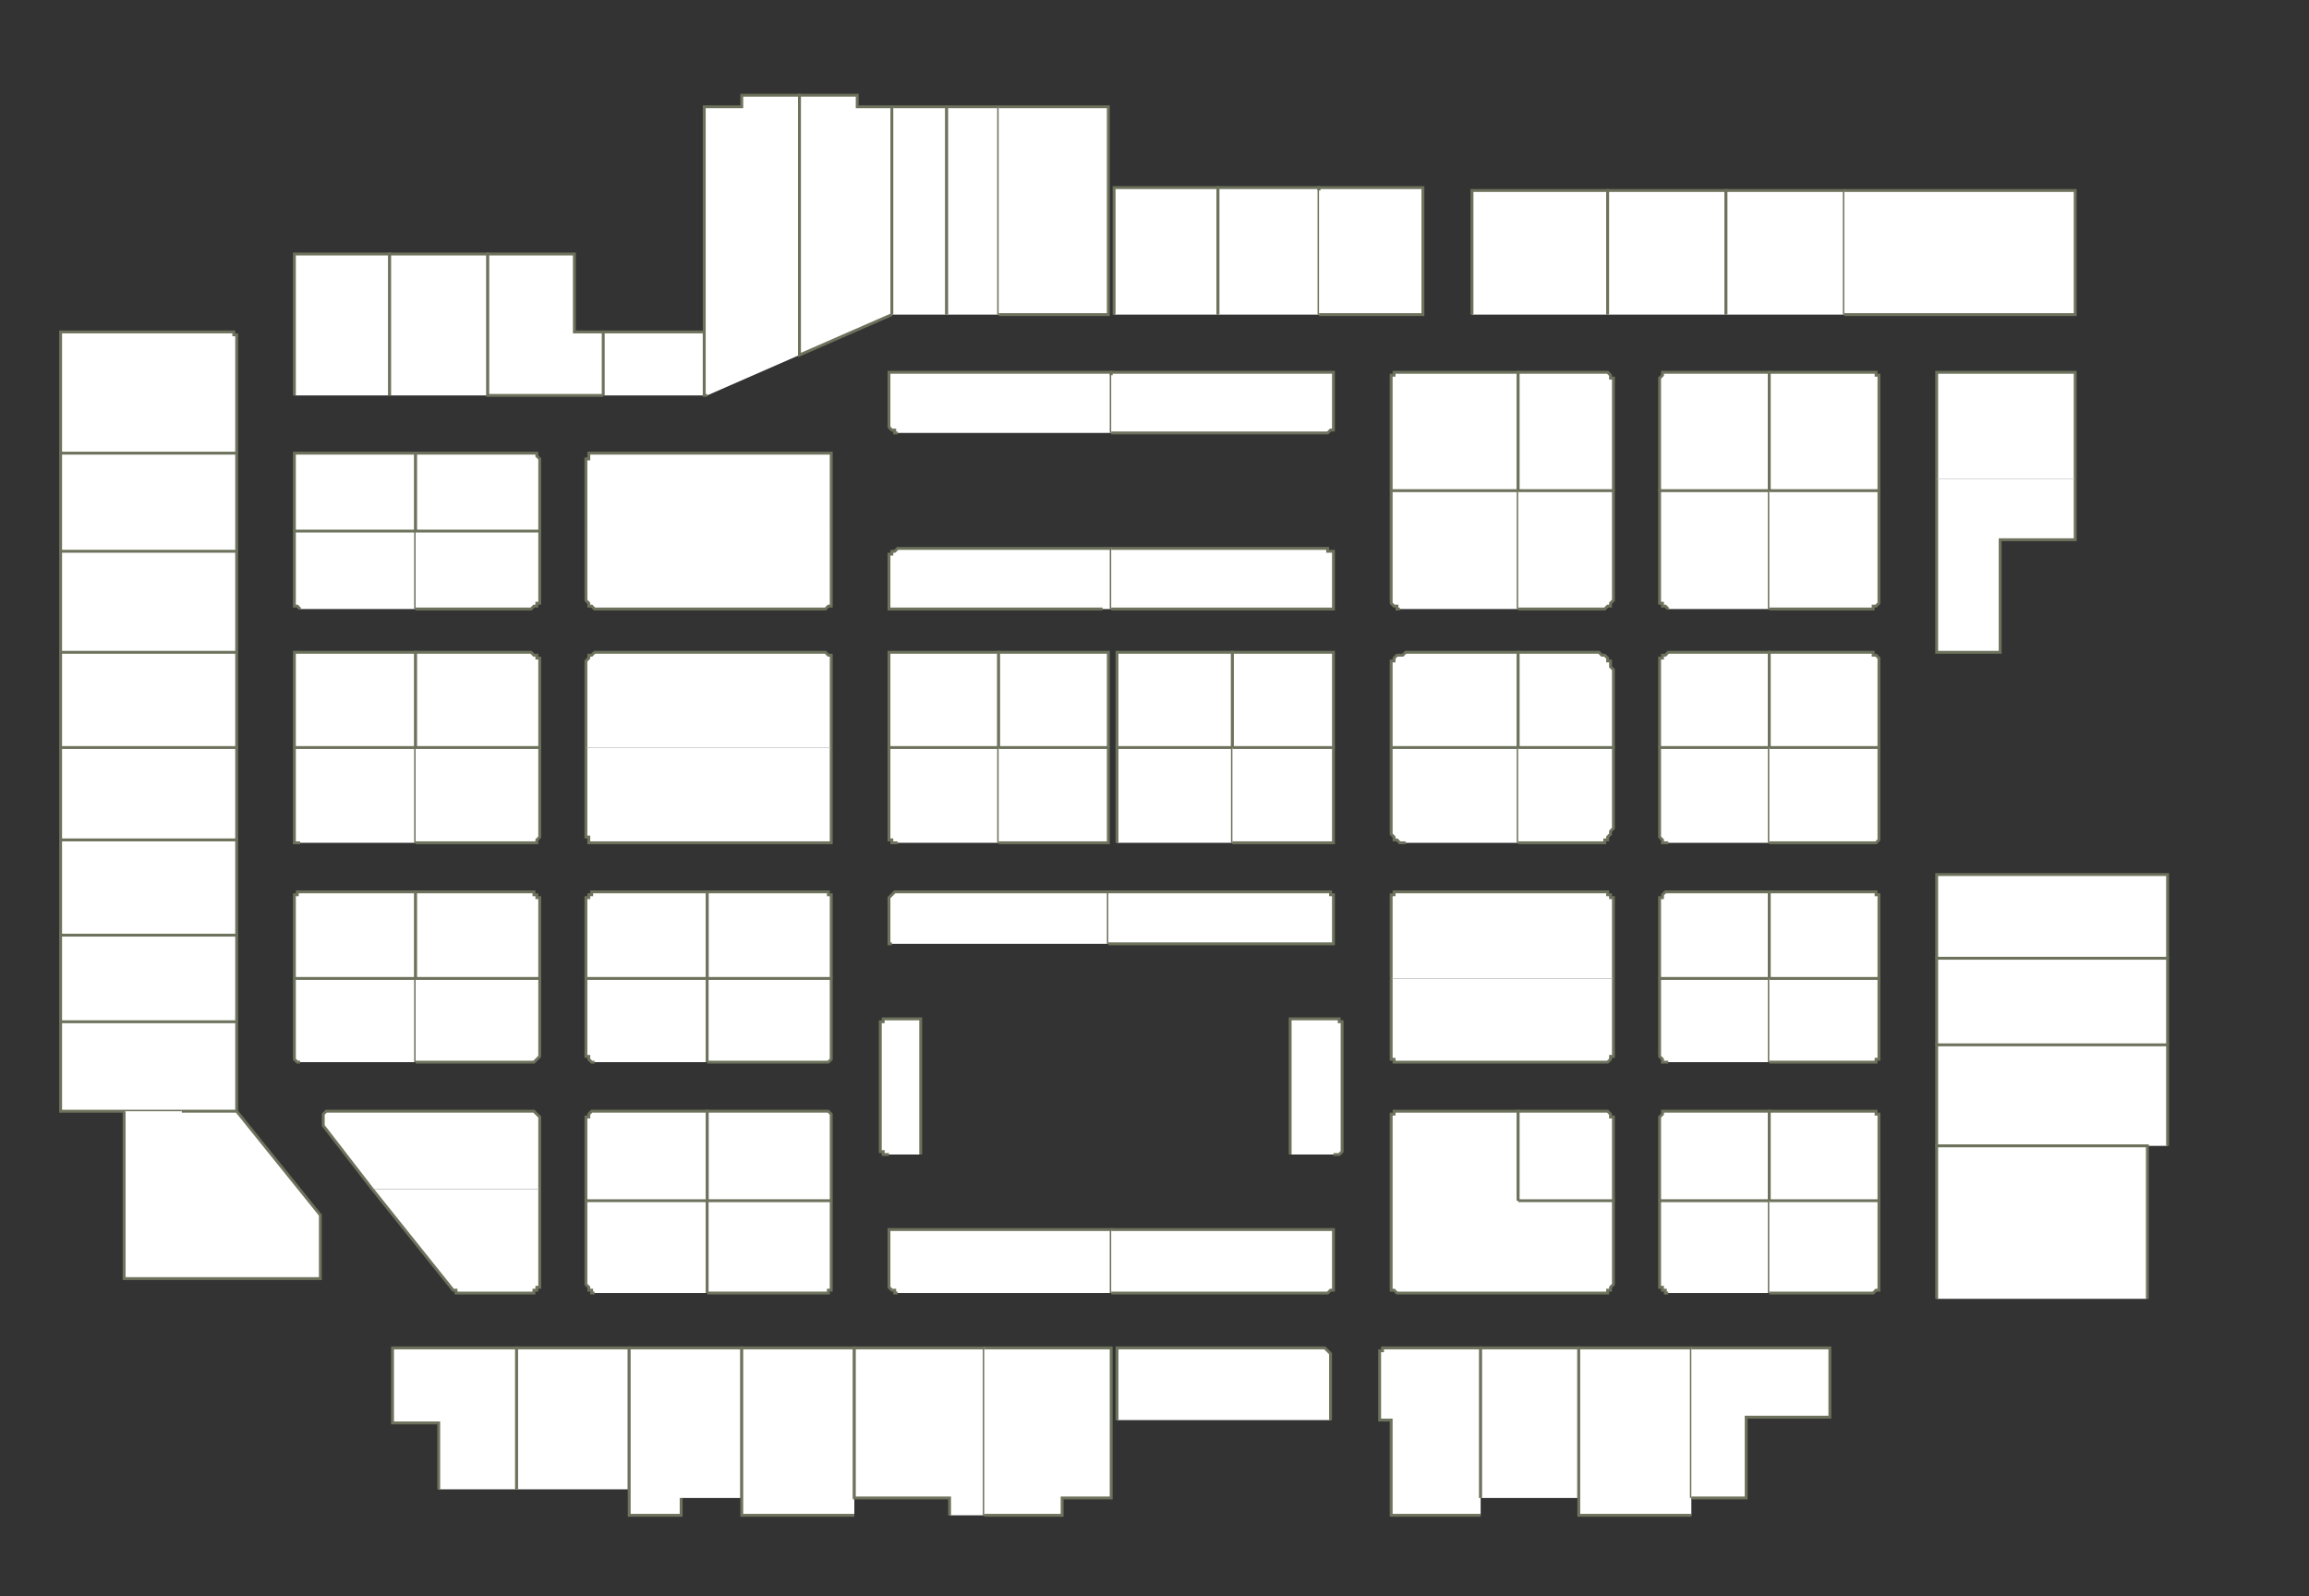 <?xml version="1.0" encoding="utf-8" ?>
<svg baseProfile="full" height="553" version="1.1" width="800" xmlns="http://www.w3.org/2000/svg" xmlns:ev="http://www.w3.org/2001/xml-events" xmlns:xlink="http://www.w3.org/1999/xlink"><rect width="100%" height="100%" fill="#333333" stroke="none"/><defs /><g id="3A01" stroke="red"><polyline fill="#FFFFFF" points="21,157 21,115 79,115 80,115 80,115 81,115 81,115 81,116 82,116 82,116 82,117 82,117 82,118 82,157" stroke="#6d725c" /></g><g id="3A02" stroke="red"><polyline fill="#FFFFFF" points="21,191 21,157 82,157 82,191" stroke="#6d725c" /></g><g id="3A03" stroke="red"><polyline fill="#FFFFFF" points="102,137 102,88 135,88 135,137" stroke="#6d725c" /></g><g id="3A04" stroke="red"><polyline fill="#FFFFFF" points="102,184 102,159 102,159 102,159 102,158 102,158 102,157 103,157 103,157 103,157 104,157 104,157 144,157 144,184" stroke="#6d725c" /></g><g id="3A05" stroke="red"><polyline fill="#FFFFFF" points="135,137 135,88 169,88 169,137" stroke="#6d725c" /></g><g id="3A06" stroke="red"><polyline fill="#FFFFFF" points="144,184 144,157 184,157 184,157 185,157 185,157 185,157 186,157 186,158 186,158 187,159 187,159 187,159 187,184" stroke="#6d725c" /></g><g id="3A07" stroke="red"><polyline fill="#FFFFFF" points="209,137 169,137 169,88 199,88 199,115 209,115" stroke="#6d725c" /></g><g id="3A08" stroke="red"><polyline fill="#FFFFFF" points="203,184 203,159 203,159 204,159 204,158 204,158 204,157 205,157 205,157 205,157 206,157 206,157 286,157 286,157 287,157 287,157 287,157 288,157 288,158 288,158 288,159 288,159 288,159 288,184" stroke="#6d725c" /></g><g id="3A09" stroke="red"><polyline fill="#FFFFFF" points="209,137 209,115 244,115 244,129 244,136 244,137" stroke="#6d725c" /></g><g id="3A11" stroke="red"><polyline fill="#FFFFFF" points="245,137 244,137 244,136 244,129 244,115 244,37 257,37 257,33 277,33 277,123" stroke="#6d725c" /></g><g id="3A13" stroke="red"><polyline fill="#FFFFFF" points="309,109 277,123 277,33 297,33 297,37 309,37" stroke="#6d725c" /></g><g id="3A15A" stroke="red"><polyline fill="#FFFFFF" points="309,109 309,37 328,37 328,109" stroke="#6d725c" /></g><g id="3A15B" stroke="red"><polyline fill="#FFFFFF" points="328,109 328,37 346,37 346,109" stroke="#6d725c" /></g><g id="3A16" stroke="red"><polyline fill="#FFFFFF" points="311,150 310,150 310,150 310,149 309,149 309,149 309,149 308,148 308,148 308,147 308,147 308,129 385,129 385,130 385,150" stroke="#6d725c" /></g><g id="3A17" stroke="red"><polyline fill="#FFFFFF" points="346,37 384,37 384,109 346,109" stroke="#6d725c" /></g><g id="3A18" stroke="red"><polyline fill="#FFFFFF" points="385,130 385,129 462,129 462,147 462,147 462,148 462,148 462,149 462,149 461,149 461,149 460,150 460,150 460,150 385,150" stroke="#6d725c" /></g><g id="3A19" stroke="red"><polyline fill="#FFFFFF" points="386,109 386,65 422,65 422,66 422,109" stroke="#6d725c" /></g><g id="3A21" stroke="red"><polyline fill="#FFFFFF" points="422,109 422,66 422,65 457,65 457,66 457,109" stroke="#6d725c" /></g><g id="3A23" stroke="red"><polyline fill="#FFFFFF" points="457,66 457,65 493,65 493,109 457,109" stroke="#6d725c" /></g><g id="3A25" stroke="red"><polyline fill="#FFFFFF" points="510,109 510,66 557,66 557,109" stroke="#6d725c" /></g><g id="3A26A" stroke="red"><polyline fill="#FFFFFF" points="482,170 482,132 482,131 482,131 482,130 482,130 483,130 483,129 483,129 484,129 484,129 485,129 526,129 526,170" stroke="#6d725c" /></g><g id="3A26B" stroke="red"><polyline fill="#FFFFFF" points="526,170 526,129 556,129 556,129 557,129 557,129 557,129 558,130 558,130 558,130 558,131 559,131 559,132 559,170" stroke="#6d725c" /></g><g id="3A27A1" stroke="red"><polyline fill="#FFFFFF" points="557,109 557,66 598,66 598,109" stroke="#6d725c" /></g><g id="3A27A2" stroke="red"><polyline fill="#FFFFFF" points="598,109 598,66 639,66 639,109" stroke="#6d725c" /></g><g id="3A27B" stroke="red"><polyline fill="#FFFFFF" points="639,66 719,66 719,109 639,109" stroke="#6d725c" /></g><g id="3A28" stroke="red"><polyline fill="#FFFFFF" points="575,170 575,132 575,131 575,131 576,130 576,130 576,130 576,129 577,129 577,129 578,129 578,129 613,129 613,170" stroke="#6d725c" /></g><g id="3A30" stroke="red"><polyline fill="#FFFFFF" points="613,170 613,129 648,129 649,129 649,129 650,129 650,129 650,130 651,130 651,130 651,131 651,131 651,132 651,170" stroke="#6d725c" /></g><g id="3A32" stroke="red"><polyline fill="#FFFFFF" points="671,166 671,129 719,129 719,166" stroke="#6d725c" /></g><g id="3B01" stroke="red"><polyline fill="#FFFFFF" points="21,226 21,191 82,191 82,226" stroke="#6d725c" /></g><g id="3B02" stroke="red"><polyline fill="#FFFFFF" points="21,259 21,226 82,226 82,259" stroke="#6d725c" /></g><g id="3B03" stroke="red"><polyline fill="#FFFFFF" points="104,211 104,211 103,210 103,210 103,210 102,210 102,209 102,209 102,209 102,208 102,208 102,184 144,184 144,211" stroke="#6d725c" /></g><g id="3B04" stroke="red"><polyline fill="#FFFFFF" points="102,259 102,229 102,226 144,226 144,259" stroke="#6d725c" /></g><g id="3B05" stroke="red"><polyline fill="#FFFFFF" points="144,184 187,184 187,208 187,208 187,209 186,209 186,209 186,210 185,210 185,210 185,210 184,211 184,211 144,211" stroke="#6d725c" /></g><g id="3B06" stroke="red"><polyline fill="#FFFFFF" points="144,259 144,226 184,226 184,226 185,227 185,227 185,227 186,227 186,228 186,228 187,228 187,229 187,229 187,259" stroke="#6d725c" /></g><g id="3B07" stroke="red"><polyline fill="#FFFFFF" points="288,184 288,208 288,208 288,209 288,209 288,209 288,210 287,210 287,210 287,210 286,211 286,211 206,211 206,211 205,210 205,210 205,210 204,210 204,209 204,209 204,209 203,208 203,208 203,184" stroke="#6d725c" /></g><g id="3B08" stroke="red"><polyline fill="#FFFFFF" points="203,259 203,229 203,229 204,228 204,228 204,228 204,227 205,227 205,227 205,227 206,226 206,226 286,226 286,226 287,227 287,227 287,227 288,227 288,228 288,228 288,228 288,229 288,229 288,259" stroke="#6d725c" /></g><g id="3B10" stroke="red"><polyline fill="#FFFFFF" points="308,259 308,226 346,226 346,259" stroke="#6d725c" /></g><g id="3B11" stroke="red"><polyline fill="#FFFFFF" points="382,211 315,211 310,211 308,211 308,193 308,193 308,192 308,192 309,192 309,191 309,191 310,191 310,191 310,191 311,190 385,190 385,211" stroke="#6d725c" /></g><g id="3B12" stroke="red"><polyline fill="#FFFFFF" points="346,259 346,226 381,226 384,226 384,259" stroke="#6d725c" /></g><g id="3B13" stroke="red"><polyline fill="#FFFFFF" points="385,190 460,190 460,191 460,191 461,191 461,191 462,191 462,192 462,192 462,192 462,193 462,193 462,211 460,211 459,211 455,211 388,211 385,211" stroke="#6d725c" /></g><g id="3B14" stroke="red"><polyline fill="#FFFFFF" points="387,259 387,226 389,226 427,226 427,259" stroke="#6d725c" /></g><g id="3B16" stroke="red"><polyline fill="#FFFFFF" points="427,259 427,226 462,226 462,259" stroke="#6d725c" /></g><g id="3B17A" stroke="red"><polyline fill="#FFFFFF" points="485,211 484,211 484,210 483,210 483,210 483,210 482,209 482,209 482,209 482,208 482,208 482,170 526,170 526,211" stroke="#6d725c" /></g><g id="3B17B" stroke="red"><polyline fill="#FFFFFF" points="526,170 559,170 559,208 559,208 558,209 558,209 558,209 558,210 557,210 557,210 557,210 556,211 556,211 526,211" stroke="#6d725c" /></g><g id="3B18A" stroke="red"><polyline fill="#FFFFFF" points="482,259 482,232 482,231 482,230 482,229 483,229 483,228 484,227 485,227 486,227 487,226 487,226 526,226 526,259" stroke="#6d725c" /></g><g id="3B18B" stroke="red"><polyline fill="#FFFFFF" points="526,259 526,226 526,226 534,226 553,226 554,226 555,227 556,227 556,227 557,228 557,229 558,229 558,230 558,231 559,232 559,259" stroke="#6d725c" /></g><g id="3B19" stroke="red"><polyline fill="#FFFFFF" points="578,211 578,211 577,210 577,210 576,210 576,210 576,209 576,209 575,209 575,208 575,208 575,170 613,170 613,211" stroke="#6d725c" /></g><g id="3B20" stroke="red"><polyline fill="#FFFFFF" points="575,259 575,229 575,229 575,228 576,228 576,228 576,227 576,227 577,227 577,227 578,226 578,226 613,226 613,259" stroke="#6d725c" /></g><g id="3B21" stroke="red"><polyline fill="#FFFFFF" points="613,170 651,170 651,208 651,208 651,209 651,209 651,209 650,210 650,210 650,210 649,210 649,211 648,211 613,211" stroke="#6d725c" /></g><g id="3B22" stroke="red"><polyline fill="#FFFFFF" points="613,259 613,226 648,226 649,226 649,227 650,227 650,227 650,227 651,228 651,228 651,228 651,229 651,229 651,259" stroke="#6d725c" /></g><g id="3B23" stroke="red"><polyline fill="#FFFFFF" points="719,166 719,187 693,187 693,226 672,226 671,226 671,166" stroke="#6d725c" /></g><g id="3C01" stroke="red"><polyline fill="#FFFFFF" points="21,291 21,259 82,259 82,291" stroke="#6d725c" /></g><g id="3C02" stroke="red"><polyline fill="#FFFFFF" points="21,324 21,291 82,291 82,324" stroke="#6d725c" /></g><g id="3C03" stroke="red"><polyline fill="#FFFFFF" points="104,292 104,292 103,292 103,292 103,292 102,292 102,291 102,291 102,290 102,290 102,290 102,259 144,259 144,292" stroke="#6d725c" /></g><g id="3C04" stroke="red"><polyline fill="#FFFFFF" points="102,339 102,312 102,311 102,311 102,311 102,310 102,310 103,310 103,309 103,309 104,309 104,309 144,309 144,339" stroke="#6d725c" /></g><g id="3C05" stroke="red"><polyline fill="#FFFFFF" points="144,259 187,259 187,290 187,290 187,290 186,291 186,291 186,292 185,292 185,292 185,292 184,292 184,292 144,292" stroke="#6d725c" /></g><g id="3C06" stroke="red"><polyline fill="#FFFFFF" points="144,339 144,309 184,309 184,309 185,309 185,309 185,310 186,310 186,310 186,311 187,311 187,311 187,312 187,339" stroke="#6d725c" /></g><g id="3C07" stroke="red"><polyline fill="#FFFFFF" points="288,259 288,290 288,290 288,290 288,291 288,291 288,292 287,292 287,292 287,292 286,292 286,292 206,292 206,292 205,292 205,292 205,292 204,292 204,291 204,291 204,290 203,290 203,290 203,259" stroke="#6d725c" /></g><g id="3C08A" stroke="red"><polyline fill="#FFFFFF" points="245,339 245,309 286,309 286,309 287,309 287,309 287,310 288,310 288,310 288,311 288,311 288,311 288,312 288,339" stroke="#6d725c" /></g><g id="3C08B" stroke="red"><polyline fill="#FFFFFF" points="203,339 203,312 203,311 204,311 204,311 204,310 204,310 205,310 205,309 205,309 206,309 206,309 245,309 245,339" stroke="#6d725c" /></g><g id="3C09" stroke="red"><polyline fill="#FFFFFF" points="311,292 310,292 310,292 310,292 309,292 309,292 309,291 308,291 308,290 308,290 308,290 308,259 346,259 346,292" stroke="#6d725c" /></g><g id="3C10" stroke="red"><polyline fill="#FFFFFF" points="309,327 308,327 308,312 308,311 308,311 308,311 309,310 309,310 309,310 310,309 310,309 310,309 311,309 384,309 384,327" stroke="#6d725c" /></g><g id="3C11" stroke="red"><polyline fill="#FFFFFF" points="346,259 384,259 384,292 346,292" stroke="#6d725c" /></g><g id="3C12" stroke="red"><polyline fill="#FFFFFF" points="384,309 460,309 460,309 460,309 461,309 461,310 462,310 462,310 462,311 462,311 462,311 462,312 462,327 461,327 385,327 384,327" stroke="#6d725c" /></g><g id="3C13" stroke="red"><polyline fill="#FFFFFF" points="387,292 387,259 427,259 427,292" stroke="#6d725c" /></g><g id="3C15" stroke="red"><polyline fill="#FFFFFF" points="427,259 462,259 462,290 462,290 462,290 462,291 462,291 462,292 461,292 461,292 460,292 460,292 460,292 427,292" stroke="#6d725c" /></g><g id="3C16" stroke="red"><polyline fill="#FFFFFF" points="482,339 482,312 482,311 482,311 482,311 482,310 483,310 483,310 483,309 484,309 484,309 485,309 556,309 556,309 557,309 557,309 557,310 558,310 558,310 558,311 558,311 559,311 559,312 559,339" stroke="#6d725c" /></g><g id="3C17A" stroke="red"><polyline fill="#FFFFFF" points="487,292 487,292 486,292 485,292 484,291 483,291 483,290 482,289 482,289 482,288 482,287 482,259 526,259 526,292" stroke="#6d725c" /></g><g id="3C17B" stroke="red"><polyline fill="#FFFFFF" points="526,259 559,259 559,287 558,288 558,289 558,289 557,290 557,291 556,291 556,292 555,292 554,292 553,292 526,292" stroke="#6d725c" /></g><g id="3C18" stroke="red"><polyline fill="#FFFFFF" points="575,339 575,312 575,311 575,311 576,311 576,310 576,310 576,310 577,309 577,309 578,309 578,309 613,309 613,339" stroke="#6d725c" /></g><g id="3C19" stroke="red"><polyline fill="#FFFFFF" points="578,292 578,292 577,292 577,292 576,292 576,292 576,291 576,291 575,290 575,290 575,290 575,259 613,259 613,292" stroke="#6d725c" /></g><g id="3C20" stroke="red"><polyline fill="#FFFFFF" points="613,339 613,309 648,309 649,309 649,309 650,309 650,310 650,310 651,310 651,311 651,311 651,311 651,312 651,339" stroke="#6d725c" /></g><g id="3C21" stroke="red"><polyline fill="#FFFFFF" points="613,259 651,259 651,290 651,290 651,290 651,291 651,291 650,292 650,292 650,292 649,292 649,292 648,292 613,292" stroke="#6d725c" /></g><g id="3C22" stroke="red"><polyline fill="#FFFFFF" points="671,332 671,303 751,303 751,332" stroke="#6d725c" /></g><g id="3C24" stroke="red"><polyline fill="#FFFFFF" points="671,362 671,332 751,332 751,362" stroke="#6d725c" /></g><g id="3D01" stroke="red"><polyline fill="#FFFFFF" points="21,354 21,324 82,324 82,354" stroke="#6d725c" /></g><g id="3D02" stroke="red"><polyline fill="#FFFFFF" points="63,385 43,385 21,385 21,354 82,354 82,385" stroke="#6d725c" /></g><g id="3D03" stroke="red"><polyline fill="#FFFFFF" points="104,368 104,368 103,368 103,368 103,368 102,367 102,367 102,367 102,366 102,366 102,365 102,339 144,339 144,368" stroke="#6d725c" /></g><g id="3D04" stroke="red"><polyline fill="#FFFFFF" points="63,385 82,385 111,421 111,443 43,443 43,385" stroke="#6d725c" /></g><g id="3D05" stroke="red"><polyline fill="#FFFFFF" points="144,339 187,339 187,365 187,366 187,366 186,367 186,367 186,367 185,368 185,368 185,368 184,368 184,368 144,368" stroke="#6d725c" /></g><g id="3D06" stroke="red"><polyline fill="#FFFFFF" points="129,412 112,390 112,388 112,387 112,387 112,386 112,386 112,386 113,385 113,385 114,385 114,385 114,385 184,385 184,385 185,385 185,385 185,385 186,386 186,386 186,386 187,387 187,387 187,388 187,412" stroke="#6d725c" /></g><g id="3D07A" stroke="red"><polyline fill="#FFFFFF" points="245,339 288,339 288,365 288,366 288,366 288,367 288,367 288,367 287,368 287,368 287,368 286,368 286,368 245,368" stroke="#6d725c" /></g><g id="3D07B" stroke="red"><polyline fill="#FFFFFF" points="206,368 206,368 205,368 205,368 205,368 204,367 204,367 204,367 204,366 203,366 203,365 203,339 245,339 245,368" stroke="#6d725c" /></g><g id="3D08" stroke="red"><polyline fill="#FFFFFF" points="245,416 245,385 286,385 286,385 287,385 287,385 287,385 288,386 288,386 288,386 288,387 288,387 288,388 288,416" stroke="#6d725c" /></g><g id="3D09" stroke="red"><polyline fill="#FFFFFF" points="308,400 308,400 307,400 307,400 306,400 306,400 306,399 305,399 305,398 305,398 305,398 305,356 305,355 305,355 305,354 306,354 306,354 306,353 307,353 307,353 308,353 308,353 319,353 319,400" stroke="#6d725c" /></g><g id="3D10" stroke="red"><polyline fill="#FFFFFF" points="203,416 203,388 203,387 204,387 204,386 204,386 204,386 205,385 205,385 205,385 206,385 206,385 245,385 245,416" stroke="#6d725c" /></g><g id="3D11" stroke="red"><polyline fill="#FFFFFF" points="447,400 447,353 462,353 463,353 463,353 464,353 464,353 464,354 465,354 465,354 465,355 465,355 465,356 465,398 465,398 465,398 465,399 465,399 464,400 464,400 464,400 463,400 463,400 462,400" stroke="#6d725c" /></g><g id="3D13" stroke="red"><polyline fill="#FFFFFF" points="559,339 559,365 559,366 558,366 558,367 558,367 558,367 557,368 557,368 557,368 556,368 556,368 485,368 484,368 484,368 483,368 483,368 483,367 482,367 482,367 482,366 482,366 482,365 482,339" stroke="#6d725c" /></g><g id="3D14A" stroke="red"><polyline fill="#FFFFFF" points="482,416 482,388 482,387 482,387 482,386 482,386 483,386 483,385 483,385 484,385 484,385 485,385 526,385 526,416" stroke="#6d725c" /></g><g id="3D14B" stroke="red"><polyline fill="#FFFFFF" points="526,416 526,385 556,385 556,385 557,385 557,385 557,385 558,386 558,386 558,386 558,387 559,387 559,388 559,416" stroke="#6d725c" /></g><g id="3D15" stroke="red"><polyline fill="#FFFFFF" points="578,368 578,368 577,368 577,368 576,368 576,367 576,367 576,367 575,366 575,366 575,365 575,339 613,339 613,368" stroke="#6d725c" /></g><g id="3D16" stroke="red"><polyline fill="#FFFFFF" points="575,416 575,388 575,387 575,387 576,386 576,386 576,386 576,385 577,385 577,385 578,385 578,385 613,385 613,416" stroke="#6d725c" /></g><g id="3D17" stroke="red"><polyline fill="#FFFFFF" points="613,339 651,339 651,365 651,366 651,366 651,367 651,367 650,367 650,368 650,368 649,368 649,368 648,368 613,368" stroke="#6d725c" /></g><g id="3D18" stroke="red"><polyline fill="#FFFFFF" points="613,416 613,385 648,385 649,385 649,385 650,385 650,385 650,386 651,386 651,386 651,387 651,387 651,388 651,416" stroke="#6d725c" /></g><g id="3D19A" stroke="red"><polyline fill="#FFFFFF" points="744,397 671,397 671,362 751,362 751,397" stroke="#6d725c" /></g><g id="3D19B" stroke="red"><polyline fill="#FFFFFF" points="671,450 671,397 744,397 744,450" stroke="#6d725c" /></g><g id="3E01" stroke="red"><polyline fill="#FFFFFF" points="187,412 187,445 187,445 187,446 186,446 186,447 186,447 185,447 185,447 185,448 184,448 184,448 159,448 159,448 158,448 158,448 158,447 158,447 158,447 157,447 157,447 157,447 157,447 129,412" stroke="#6d725c" /></g><g id="3E02" stroke="red"><polyline fill="#FFFFFF" points="152,516 152,493 136,493 136,467 179,467 179,516" stroke="#6d725c" /></g><g id="3E04" stroke="red"><polyline fill="#FFFFFF" points="179,516 179,467 218,467 218,516" stroke="#6d725c" /></g><g id="3E05" stroke="red"><polyline fill="#FFFFFF" points="245,416 288,416 288,445 288,445 288,446 288,446 288,447 288,447 287,447 287,447 287,448 286,448 286,448 245,448" stroke="#6d725c" /></g><g id="3E06" stroke="red"><polyline fill="#FFFFFF" points="236,519 236,525 218,525 218,516 218,467 257,467 257,519" stroke="#6d725c" /></g><g id="3E07" stroke="red"><polyline fill="#FFFFFF" points="206,448 206,448 205,448 205,447 205,447 204,447 204,447 204,446 204,446 203,445 203,445 203,416 245,416 245,448" stroke="#6d725c" /></g><g id="3E08" stroke="red"><polyline fill="#FFFFFF" points="296,525 257,525 257,519 257,467 296,467 296,519" stroke="#6d725c" /></g><g id="3E10" stroke="red"><polyline fill="#FFFFFF" points="329,525 329,519 296,519 296,467 341,467 341,525" stroke="#6d725c" /></g><g id="3E11" stroke="red"><polyline fill="#FFFFFF" points="311,448 310,448 310,448 310,447 309,447 309,447 309,447 308,446 308,446 308,445 308,445 308,426 385,426 385,448" stroke="#6d725c" /></g><g id="3E12" stroke="red"><polyline fill="#FFFFFF" points="341,467 385,467 385,519 368,519 368,525 341,525" stroke="#6d725c" /></g><g id="3E13" stroke="red"><polyline fill="#FFFFFF" points="385,426 461,426 462,426 462,445 462,445 462,446 462,446 462,447 462,447 461,447 461,447 460,448 460,448 460,448 385,448" stroke="#6d725c" /></g><g id="3E14" stroke="red"><polyline fill="#FFFFFF" points="387,492 387,467 458,467 459,467 459,467 459,467 460,468 460,468 460,468 461,469 461,469 461,470 461,470 461,492" stroke="#6d725c" /></g><g id="3E16" stroke="red"><polyline fill="#FFFFFF" points="513,525 482,525 482,492 478,492 478,470 478,470 478,469 478,469 478,468 478,468 479,468 479,467 480,467 480,467 480,467 513,467 513,519" stroke="#6d725c" /></g><g id="3E17" stroke="red"><polyline fill="#FFFFFF" points="526,416 559,416 559,445 559,445 558,446 558,446 558,447 558,447 557,447 557,447 557,448 556,448 556,448 485,448 484,448 484,448 483,447 483,447 483,447 482,447 482,446 482,446 482,445 482,445 482,416" stroke="#6d725c" /></g><g id="3E18" stroke="red"><polyline fill="#FFFFFF" points="513,519 513,467 547,467 547,519" stroke="#6d725c" /></g><g id="3E19" stroke="red"><polyline fill="#FFFFFF" points="578,448 578,448 577,448 577,447 576,447 576,447 576,447 576,446 575,446 575,445 575,445 575,416 613,416 613,448" stroke="#6d725c" /></g><g id="3E20" stroke="red"><polyline fill="#FFFFFF" points="586,525 547,525 547,519 547,467 586,467 586,519" stroke="#6d725c" /></g><g id="3E21" stroke="red"><polyline fill="#FFFFFF" points="613,416 651,416 651,445 651,445 651,446 651,446 651,447 650,447 650,447 650,447 649,448 649,448 648,448 613,448" stroke="#6d725c" /></g><g id="3E22" stroke="red"><polyline fill="#FFFFFF" points="586,467 634,467 634,491 605,491 605,519 586,519" stroke="#6d725c" /></g></svg>